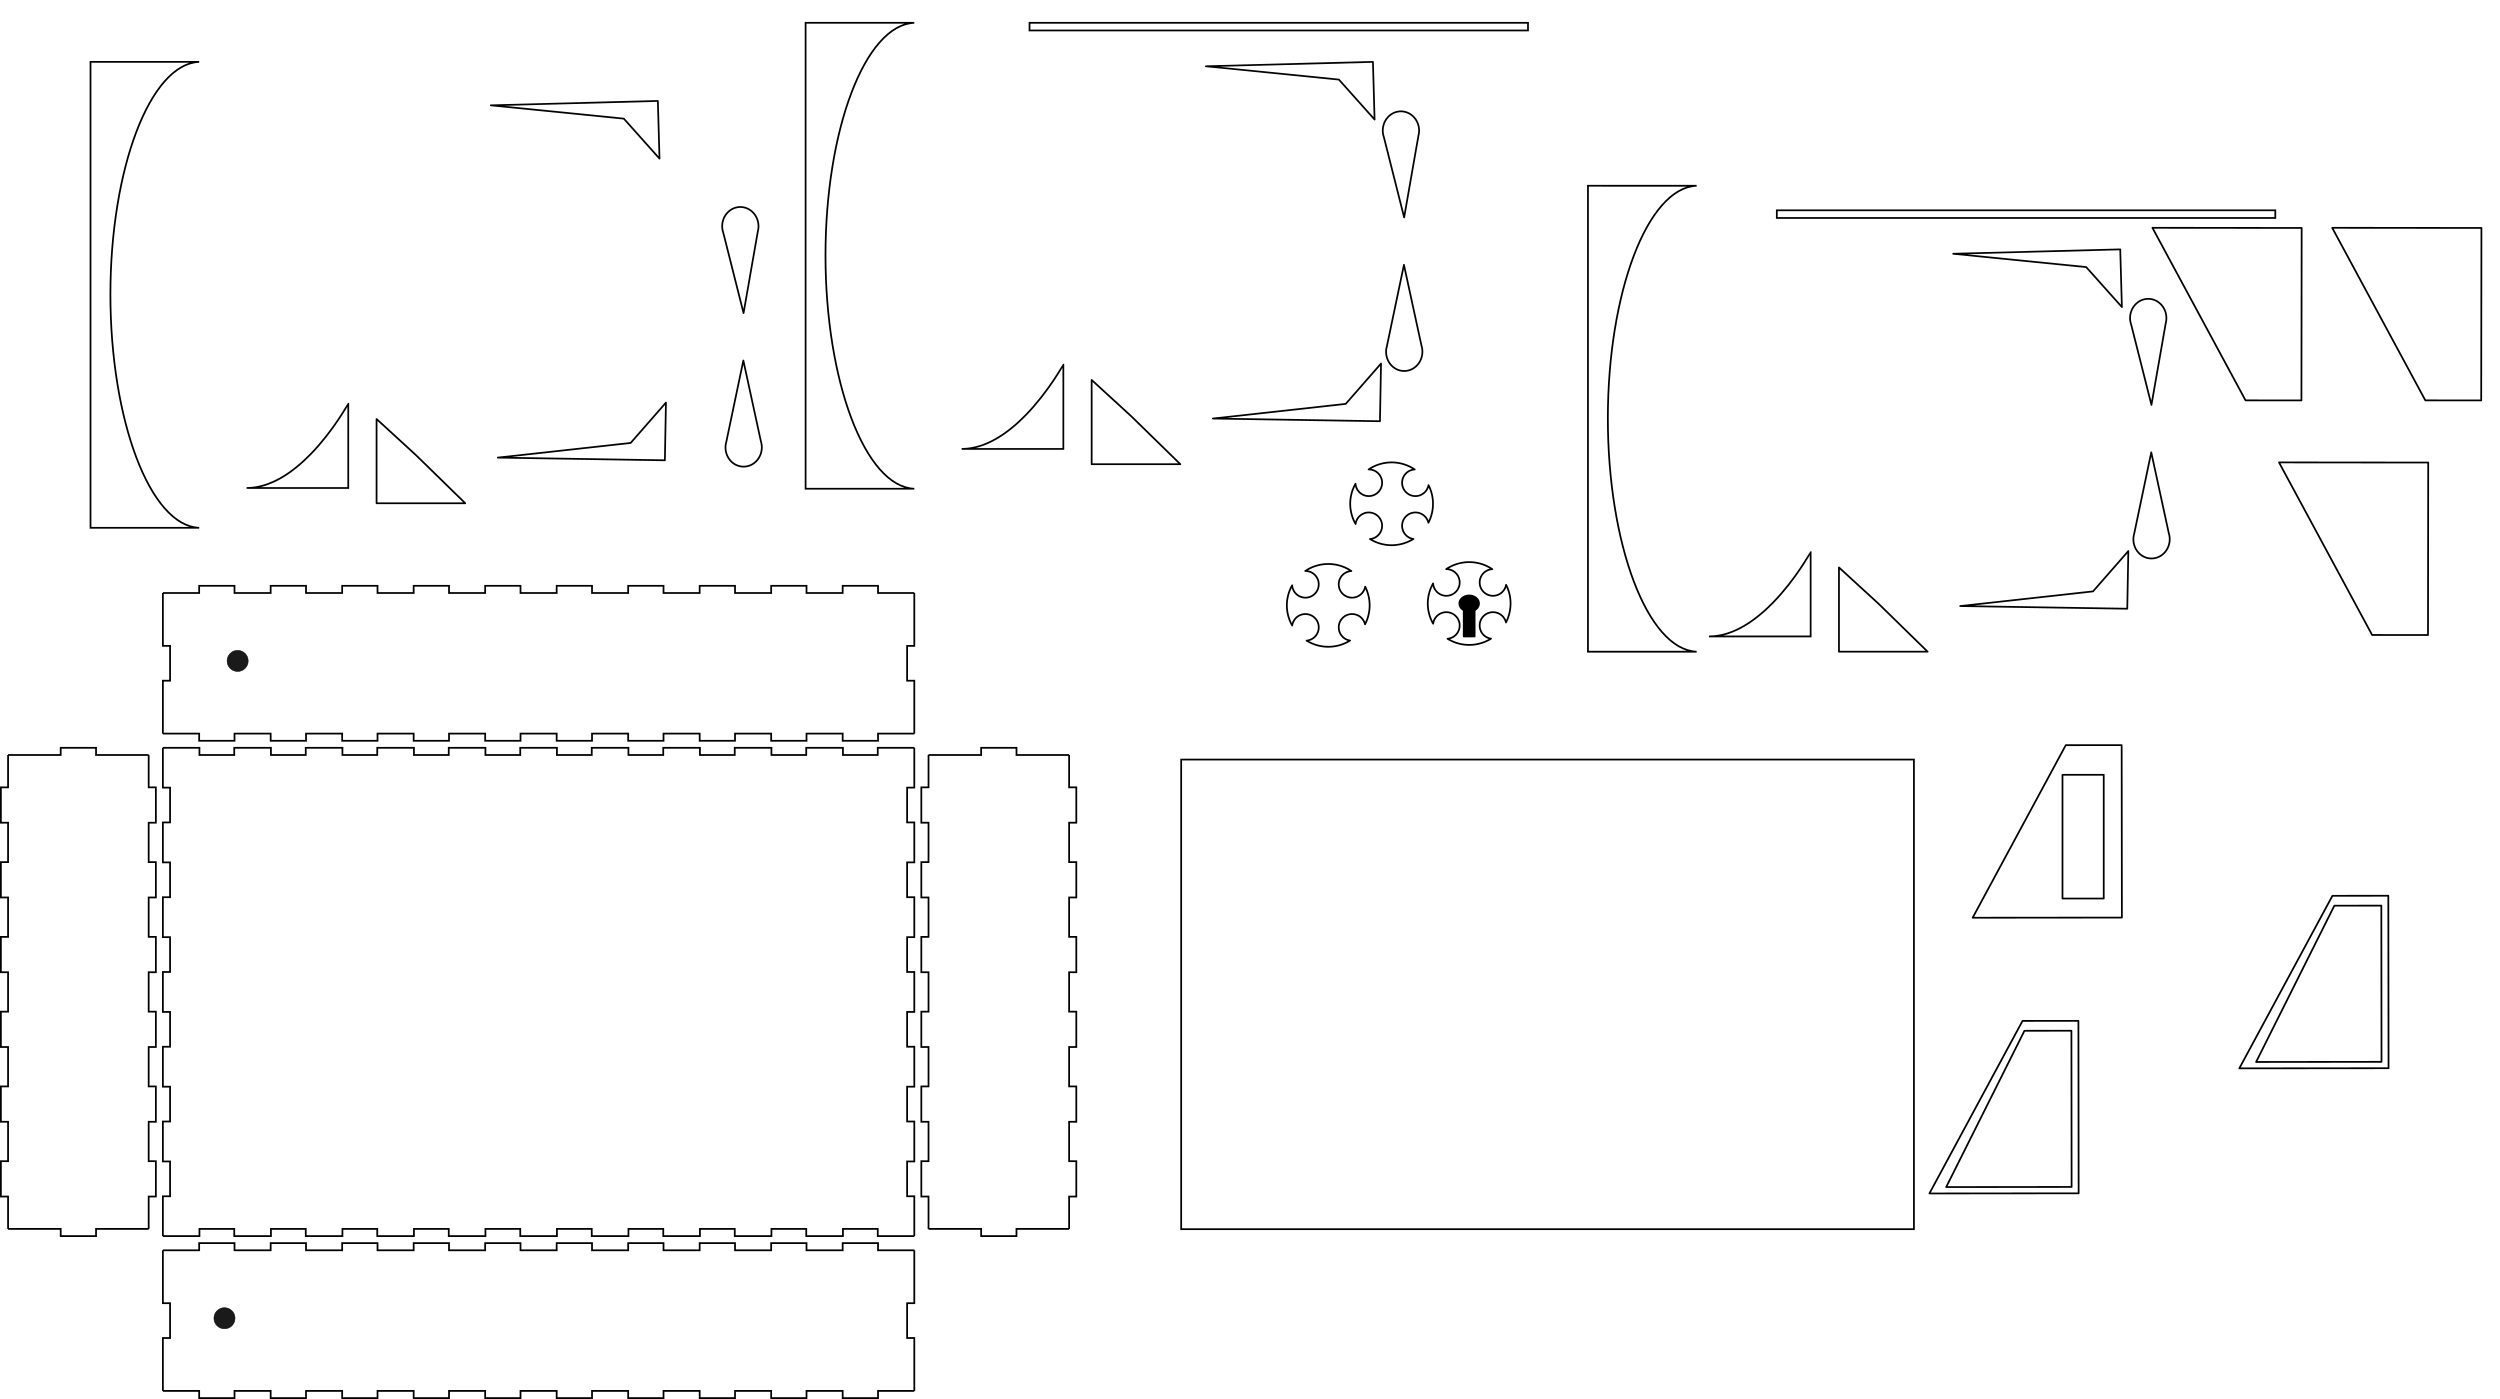 <?xml version="1.0" encoding="UTF-8" standalone="no"?>
<!-- Created with Inkscape (http://www.inkscape.org/) -->

<svg
   width="1425.125mm"
   height="797.485mm"
   viewBox="0 0 1425.125 797.485"
   version="1.1"
   id="svg1"
   inkscape:version="1.3 (0e150ed6c4, 2023-07-21)"
   sodipodi:docname="pinball.svg"
   xmlns:inkscape="http://www.inkscape.org/namespaces/inkscape"
   xmlns:sodipodi="http://sodipodi.sourceforge.net/DTD/sodipodi-0.dtd"
   xmlns="http://www.w3.org/2000/svg"
   xmlns:svg="http://www.w3.org/2000/svg">
  <sodipodi:namedview
     id="namedview1"
     pagecolor="#ffffff"
     bordercolor="#000000"
     borderopacity="0.25"
     inkscape:showpageshadow="2"
     inkscape:pageopacity="0.0"
     inkscape:pagecheckerboard="0"
     inkscape:deskcolor="#d1d1d1"
     inkscape:document-units="mm"
     inkscape:zoom="0.17691139"
     inkscape:cx="1992.523"
     inkscape:cy="1772.0736"
     inkscape:window-width="1920"
     inkscape:window-height="1094"
     inkscape:window-x="-11"
     inkscape:window-y="-11"
     inkscape:window-maximized="1"
     inkscape:current-layer="layer1"
     showguides="false" />
  <defs
     id="defs1" />
  <g
     inkscape:label="Layer 1"
     inkscape:groupmode="layer"
     id="layer1"
     transform="translate(-3.5,329.935)">
    <g
       id="panel6248">
      <path
         style="fill:none;stroke:#000000;stroke-width:1"
         d="m 96.35,382.8 h 20.684 v -4.1 h 20.15 v 4.1 h 20.609 v -4.1 h 20.15 v 4.1 h 20.609 v -4.1 h 20.15 v 4.1 h 20.609 v -4.1 h 20.15 v 4.1 h 20.609 v -4.1 h 20.15 v 4.1 h 20.61 v -4.1 h 20.15 v 4.1 h 20.609 v -4.1 h 20.15 v 4.1 h 20.609 v -4.1 h 20.15 v 4.1 h 20.609 v -4.1 h 20.15 v 4.1 h 20.609 v -4.1 h 20.15 v 4.1 H 524.7"
         id="path1" />
      <path
         style="fill:none;stroke:#000000;stroke-width:1"
         d="m 524.7,382.8 v 30.15 h -4.1 v 19.85 h 4.1 v 30.15"
         id="path2" />
      <path
         style="fill:none;stroke:#000000;stroke-width:1"
         d="m 524.7,462.95 h -20.684 v 4.1 h -20.15 v -4.1 h -20.609 v 4.1 h -20.15 v -4.1 h -20.609 v 4.1 h -20.15 v -4.1 h -20.609 v 4.1 h -20.15 v -4.1 H 340.98 v 4.1 h -20.15 v -4.1 h -20.61 v 4.1 h -20.15 v -4.1 h -20.609 v 4.1 h -20.15 v -4.1 h -20.609 v 4.1 h -20.15 v -4.1 h -20.609 v 4.1 h -20.15 v -4.1 h -20.609 v 4.1 h -20.15 v -4.1 H 96.35"
         id="path3" />
      <path
         style="fill:none;stroke:#000000;stroke-width:1"
         d="M 96.35,462.95 V 432.8 h 4.1 v -19.85 h -4.1 V 382.8"
         id="path4" />
    </g>
    <g
       id="panel3054">
      <path
         style="fill:none;stroke:#000000;stroke-width:1"
         d="m 8.1,100.45 h 30 v -4.1 h 20.15 v 4.1 h 30"
         id="path5" />
      <path
         style="fill:none;stroke:#000000;stroke-width:1"
         d="m 88.25,100.45 v 18.446 h 4.1 v 20.15 h -4.1 v 22.472 h 4.1 v 20.15 h -4.1 v 22.471 h 4.1 v 20.15 h -4.1 v 22.472 h 4.1 v 20.15 h -4.1 v 22.471 h 4.1 v 20.15 h -4.1 v 22.472 h 4.1 v 20.15 h -4.1 V 370.6"
         id="path6" />
      <path
         style="fill:none;stroke:#000000;stroke-width:1"
         d="m 88.25,370.6 h -30 v 4.1 H 38.1 v -4.1 h -30"
         id="path7" />
      <path
         style="fill:none;stroke:#000000;stroke-width:1"
         d="M 8.1,370.6 V 352.154 H 4 v -20.15 H 8.1 V 309.532 H 4 v -20.15 H 8.1 V 266.911 H 4 v -20.15 H 8.1 V 224.289 H 4 v -20.15 H 8.1 V 181.668 H 4 v -20.15 H 8.1 V 139.046 H 4 v -20.15 H 8.1 V 100.45"
         id="path8" />
    </g>
    <g
       id="panel8918">
      <path
         style="fill:none;stroke:#000000;stroke-width:1"
         d="m 96.35,96.35 h 20.834 v 4.1 h 19.85 v -4.1 h 20.909 v 4.1 h 19.85 v -4.1 h 20.909 v 4.1 h 19.85 v -4.1 h 20.909 v 4.1 h 19.85 v -4.1 h 20.909 v 4.1 h 19.85 v -4.1 h 20.91 v 4.1 h 19.85 v -4.1 h 20.909 v 4.1 h 19.85 v -4.1 h 20.909 v 4.1 h 19.85 v -4.1 h 20.909 v 4.1 h 19.85 v -4.1 h 20.909 v 4.1 h 19.85 v -4.1 H 524.7"
         id="path9" />
      <path
         style="fill:none;stroke:#000000;stroke-width:1"
         d="m 524.7,96.35 v 22.696 h -4.1 v 19.85 h 4.1 v 22.772 h -4.1 v 19.85 h 4.1 v 22.771 h -4.1 v 19.85 h 4.1 v 22.772 h -4.1 v 19.85 h 4.1 v 22.771 h -4.1 v 19.85 h 4.1 v 22.772 h -4.1 v 19.85 h 4.1 V 374.7"
         id="path10" />
      <path
         style="fill:none;stroke:#000000;stroke-width:1"
         d="m 524.7,374.7 h -20.834 v -4.1 h -19.85 v 4.1 h -20.909 v -4.1 h -19.85 v 4.1 h -20.909 v -4.1 h -19.85 v 4.1 h -20.909 v -4.1 h -19.85 v 4.1 H 340.83 v -4.1 h -19.85 v 4.1 h -20.91 v -4.1 h -19.85 v 4.1 h -20.909 v -4.1 h -19.85 v 4.1 h -20.909 v -4.1 h -19.85 v 4.1 h -20.909 v -4.1 h -19.85 v 4.1 h -20.909 v -4.1 h -19.85 v 4.1 H 96.35"
         id="path11" />
      <path
         style="fill:none;stroke:#000000;stroke-width:1"
         d="m 96.35,374.7 v -22.696 h 4.1 v -19.85 h -4.1 v -22.772 h 4.1 v -19.85 h -4.1 v -22.771 h 4.1 v -19.85 h -4.1 v -22.772 h 4.1 v -19.85 h -4.1 v -22.771 h 4.1 v -19.85 h -4.1 v -22.772 h 4.1 v -19.85 h -4.1 V 96.35"
         id="path12" />
    </g>
    <g
       id="panel6962">
      <path
         style="fill:none;stroke:#000000;stroke-width:1"
         d="m 532.8,100.45 h 30 v -4.1 h 20.15 v 4.1 h 30"
         id="path13" />
      <path
         style="fill:none;stroke:#000000;stroke-width:1"
         d="m 612.95,100.45 v 18.446 h 4.1 v 20.15 h -4.1 v 22.472 h 4.1 v 20.15 h -4.1 v 22.471 h 4.1 v 20.15 h -4.1 v 22.472 h 4.1 v 20.15 h -4.1 v 22.471 h 4.1 v 20.15 h -4.1 v 22.472 h 4.1 v 20.15 h -4.1 V 370.6"
         id="path14" />
      <path
         style="fill:none;stroke:#000000;stroke-width:1"
         d="m 612.95,370.6 h -30 v 4.1 H 562.8 v -4.1 h -30"
         id="path15" />
      <path
         style="fill:none;stroke:#000000;stroke-width:1"
         d="m 532.8,370.6 v -18.446 h -4.1 v -20.15 h 4.1 v -22.472 h -4.1 v -20.15 h 4.1 v -22.471 h -4.1 v -20.15 h 4.1 v -22.472 h -4.1 v -20.15 h 4.1 v -22.471 h -4.1 v -20.15 h 4.1 v -22.472 h -4.1 v -20.15 h 4.1 V 100.45"
         id="path16" />
    </g>
    <g
       id="panel8206">
      <path
         style="fill:none;stroke:#000000;stroke-width:1"
         d="m 96.35,8.1 h 20.684 V 4 h 20.15 v 4.1 h 20.609 V 4 h 20.15 v 4.1 h 20.609 V 4 h 20.15 v 4.1 h 20.609 V 4 h 20.15 V 8.1 H 280.07 V 4 h 20.15 v 4.1 h 20.61 V 4 h 20.15 v 4.1 h 20.609 V 4 h 20.15 v 4.1 h 20.609 V 4 h 20.15 v 4.1 h 20.609 V 4 h 20.15 v 4.1 h 20.609 V 4 h 20.15 V 8.1 H 524.7"
         id="path21" />
      <path
         style="fill:none;stroke:#000000;stroke-width:1"
         d="m 524.7,8.1 v 30.15 h -4.1 V 58.1 h 4.1 v 30.15"
         id="path22" />
      <path
         style="fill:none;stroke:#000000;stroke-width:1"
         d="m 524.7,88.25 h -20.684 v 4.1 h -20.15 v -4.1 h -20.609 v 4.1 h -20.15 v -4.1 h -20.609 v 4.1 h -20.15 v -4.1 h -20.609 v 4.1 h -20.15 v -4.1 H 340.98 v 4.1 h -20.15 v -4.1 h -20.61 v 4.1 h -20.15 v -4.1 h -20.609 v 4.1 h -20.15 v -4.1 h -20.609 v 4.1 h -20.15 v -4.1 h -20.609 v 4.1 h -20.15 v -4.1 h -20.609 v 4.1 h -20.15 v -4.1 H 96.35"
         id="path23" />
      <path
         style="fill:none;stroke:#000000;stroke-width:1"
         d="M 96.35,88.25 V 58.1 h 4.1 V 38.25 h -4.1 V 8.1"
         id="path24" />
    </g>
    <circle
       style="fill:#1a1a1a;fill-opacity:1;stroke:#000000;stroke-width:0.265;stroke-opacity:1"
       id="path25"
       cx="131.468"
       cy="421.525"
       r="6.018" />
    <circle
       style="fill:#1a1a1a;fill-opacity:1;stroke:#000000;stroke-width:0.265;stroke-opacity:1"
       id="path25-2"
       cx="138.968"
       cy="-46.825"
       transform="scale(1,-1)"
       r="6.018" />
    <rect
       style="fill:#000000;fill-opacity:0;stroke:#000000;stroke-width:1;stroke-dasharray:none;stroke-opacity:1"
       id="rect25"
       width="417.7"
       height="267.7"
       x="676.831"
       y="103.056" />
    <rect
       style="fill:#1a1a1a;fill-opacity:0;stroke:#000000;stroke-width:1;stroke-dasharray:none;stroke-opacity:0.988"
       id="rect26"
       width="284.155"
       height="4.362"
       x="1016.379"
       y="-210.047" />
    <path
       id="rect27"
       style="fill:#1a1a1a;fill-opacity:0;stroke:#000000;stroke-width:1;stroke-dasharray:none;stroke-opacity:1"
       d="M 908.712,-224.046 V 41.561 h 61.95 v 0 c -28.06,-1.143 -50.581,-61.395 -50.609,-132.985 0.029,-71.589 22.549,-131.48 50.609,-132.622 v 0 z"
       sodipodi:nodetypes="cccccccc" />
    <path
       id="rect28"
       style="fill:#000000;fill-opacity:0;stroke:#000000;stroke-width:1;stroke-dasharray:none;stroke-opacity:0.988"
       d="m 1035.627,-15.15 c -0.069,0.043 -8.356,15.284 -21.27,28.581 -10.001,10.297 -22.777,19.429 -36.661,19.435 v 0 h 57.963 v -48.015 z"
       sodipodi:nodetypes="csccccc" />
    <path
       id="rect29-1"
       style="fill:#1a1a1a;fill-opacity:0;stroke:#000000;stroke-width:1;stroke-linejoin:round;stroke-dasharray:none;stroke-opacity:0.988"
       d="m 1230.153,-11.573 a 10.349,10.98 1.515 0 0 10.19,-11.179 10.349,10.98 1.515 0 0 -0.522,-3.243 l -10.001,-46.058 -9.726,46.387 a 10.349,10.98 1.515 0 0 -0.448,3.318 10.349,10.98 1.515 0 0 10.506,10.776 z" />
    <path
       id="rect29-1-3"
       style="fill:#1a1a1a;fill-opacity:0;stroke:#000000;stroke-width:1;stroke-linejoin:round;stroke-dasharray:none;stroke-opacity:0.988"
       d="m 1227.578,-159.556 a 10.98,10.349 89.601 0 0 -9.811,11.513 10.98,10.349 89.601 0 0 0.63,3.224 l 11.533,45.698 8.171,-46.686 a 10.98,10.349 89.601 0 0 0.337,-3.331 10.98,10.349 89.601 0 0 -10.86,-10.419 z" />
    <path
       id="rect32"
       style="fill:#1a1a1a;fill-opacity:0;stroke:#000000;stroke-width:1;stroke-linejoin:round;stroke-dasharray:none;stroke-opacity:1"
       d="m 1051.797,-6.455 22.554,20.67 27.991,27.345 h -50.545 z"
       sodipodi:nodetypes="ccccc" />
    <path
       id="path37"
       style="fill:#6e6e6e;fill-opacity:0;stroke:#000000;stroke-width:1;stroke-linejoin:round;stroke-dasharray:none;stroke-opacity:1"
       d="m 841.004,-9.5 a 23.6,23.6 0 0 0 -13.106,4.006 7.6,7.6 0 0 1 0.089,-0.006 7.6,7.6 0 0 1 7.6,7.6 7.6,7.6 0 0 1 -7.6,7.6 7.6,7.6 0 0 1 -7.56,-7.036 23.6,23.6 0 0 0 -3.024,11.435 23.6,23.6 0 0 0 3.058,11.499 7.6,7.6 0 0 1 7.526,-6.556 7.6,7.6 0 0 1 7.6,7.6 7.6,7.6 0 0 1 -6.906,7.55 23.6,23.6 0 0 0 12.322,3.507 23.6,23.6 0 0 0 12.436,-3.55 7.6,7.6 0 0 1 -6.451,-7.508 7.6,7.6 0 0 1 7.6,-7.6 7.6,7.6 0 0 1 7.394,5.852 23.6,23.6 0 0 0 2.62,-10.794 23.6,23.6 0 0 0 -2.55,-10.653 7.6,7.6 0 0 1 -7.465,6.253 7.6,7.6 0 0 1 -7.6,-7.6 7.6,7.6 0 0 1 7.199,-7.571 23.6,23.6 0 0 0 -13.184,-4.029 z" />
    <path
       id="path37-1"
       style="fill:#6e6e6e;fill-opacity:0;stroke:#000000;stroke-width:1;stroke-linejoin:round;stroke-dasharray:none;stroke-opacity:1"
       d="m 760.666,-8.435 a 23.6,23.6 0 0 0 -13.106,4.006 7.6,7.6 0 0 1 0.089,-0.006 7.6,7.6 0 0 1 7.6,7.6 7.6,7.6 0 0 1 -7.6,7.6 7.6,7.6 0 0 1 -7.56,-7.036 23.6,23.6 0 0 0 -3.024,11.435 23.6,23.6 0 0 0 3.058,11.499 7.6,7.6 0 0 1 7.526,-6.556 7.6,7.6 0 0 1 7.6,7.6 7.6,7.6 0 0 1 -6.906,7.55 23.6,23.6 0 0 0 12.322,3.507 23.6,23.6 0 0 0 12.436,-3.55 7.6,7.6 0 0 1 -6.451,-7.508 7.6,7.6 0 0 1 7.6,-7.6 7.6,7.6 0 0 1 7.394,5.852 23.6,23.6 0 0 0 2.62,-10.794 23.6,23.6 0 0 0 -2.55,-10.653 7.6,7.6 0 0 1 -7.465,6.253 7.6,7.6 0 0 1 -7.6,-7.6 7.6,7.6 0 0 1 7.199,-7.571 23.6,23.6 0 0 0 -13.184,-4.029 z" />
    <path
       id="path37-8"
       style="fill:#6e6e6e;fill-opacity:0;stroke:#000000;stroke-width:1;stroke-linejoin:round;stroke-dasharray:none;stroke-opacity:1"
       d="m 796.786,-66.338 a 23.6,23.6 0 0 0 -13.106,4.006 7.6,7.6 0 0 1 0.089,-0.006 7.6,7.6 0 0 1 7.6,7.6 7.6,7.6 0 0 1 -7.6,7.6 7.6,7.6 0 0 1 -7.56,-7.036 23.6,23.6 0 0 0 -3.024,11.435 23.6,23.6 0 0 0 3.058,11.499 7.6,7.6 0 0 1 7.526,-6.556 7.6,7.6 0 0 1 7.6,7.6 7.6,7.6 0 0 1 -6.906,7.55 23.6,23.6 0 0 0 12.322,3.507 23.6,23.6 0 0 0 12.436,-3.55 7.6,7.6 0 0 1 -6.451,-7.508 7.6,7.6 0 0 1 7.6,-7.6 7.6,7.6 0 0 1 7.394,5.852 23.6,23.6 0 0 0 2.62,-10.794 23.6,23.6 0 0 0 -2.55,-10.653 7.6,7.6 0 0 1 -7.465,6.253 7.6,7.6 0 0 1 -7.6,-7.6 7.6,7.6 0 0 1 7.199,-7.571 23.6,23.6 0 0 0 -13.184,-4.029 z" />
    <ellipse
       style="fill:#000000;fill-opacity:1;stroke:#000000;stroke-width:1;stroke-linejoin:round;stroke-dasharray:none;stroke-opacity:1"
       id="path36"
       cx="841.004"
       cy="14.1"
       rx="5.6"
       ry="4.6" />
    <rect
       style="fill:#000000;fill-opacity:1;stroke:#000000;stroke-width:1;stroke-linejoin:round;stroke-dasharray:none;stroke-opacity:1"
       id="rect36"
       width="6.2"
       height="17.2"
       x="837.904"
       y="15.665" />
    <path
       id="rect30-6"
       style="fill:#1a1a1a;fill-opacity:0;stroke:#000000;stroke-width:1;stroke-linejoin:round;stroke-dasharray:none;stroke-opacity:0.988"
       d="m 1192.737,-177.685 20.347,22.781 -0.939,-32.873 -95.216,2.506 z"
       sodipodi:nodetypes="ccccc" />
    <path
       id="rect1-8"
       style="fill:none;stroke:#000000;stroke-width:1;stroke-linejoin:round"
       d="m 1283.573,-101.705 31.861,0.032 0.128,-98.316 -85.067,-0.085 z"
       sodipodi:nodetypes="ccccc" />
    <path
       id="rect1-8-3"
       style="fill:none;stroke:#000000;stroke-width:1;stroke-linejoin:round"
       d="m 1156.44,252.03 31.861,-0.032 0.128,98.316 -85.067,0.085 z"
       sodipodi:nodetypes="ccccc" />
    <path
       id="rect1-8-3-0"
       style="fill:none;stroke:#000000;stroke-width:1;stroke-linejoin:round"
       d="m 1181.095,94.848 31.861,-0.032 0.128,98.316 -85.067,0.085 z"
       sodipodi:nodetypes="ccccc" />
    <path
       id="rect1-8-3-9"
       style="fill:#000000;fill-opacity:0;stroke:#000000;stroke-width:1;stroke-linejoin:round"
       d="m 1157.534,257.662 26.779,-0.029 0.107,89.049 -71.499,0.077 z"
       sodipodi:nodetypes="ccccc" />
    <path
       id="rect1-8-3-7"
       style="fill:none;stroke:#000000;stroke-width:1;stroke-linejoin:round"
       d="m 1333.103,180.713 31.861,-0.032 0.128,98.316 -85.067,0.085 z"
       sodipodi:nodetypes="ccccc" />
    <path
       id="rect1-8-3-9-6"
       style="fill:#000000;fill-opacity:0;stroke:#000000;stroke-width:1;stroke-linejoin:round"
       d="m 1334.197,186.345 26.779,-0.029 0.107,89.049 -71.499,0.077 z"
       sodipodi:nodetypes="ccccc" />
    <path
       id="rect30-6-1"
       style="fill:#1a1a1a;fill-opacity:0;stroke:#000000;stroke-width:1;stroke-linejoin:round;stroke-dasharray:none;stroke-opacity:0.988"
       d="m 1196.64,7.179 20.113,-22.988 -0.603,32.881 -95.236,-1.532 z"
       sodipodi:nodetypes="ccccc" />
    <rect
       style="fill:#1a1a1a;fill-opacity:0;stroke:#000000;stroke-width:1;stroke-dasharray:none;stroke-opacity:0.988"
       id="rect26-5"
       width="284.155"
       height="4.362"
       x="590.377"
       y="-316.931" />
    <path
       id="rect27-3"
       style="fill:#1a1a1a;fill-opacity:0;stroke:#000000;stroke-width:1;stroke-dasharray:none;stroke-opacity:1"
       d="m 462.729,-316.931 v 265.607 h 61.95 v 0 c -28.06,-1.143 -50.581,-61.395 -50.609,-132.985 0.029,-71.589 22.549,-131.48 50.609,-132.622 v 0 z"
       sodipodi:nodetypes="cccccccc" />
    <path
       id="rect28-1"
       style="fill:#000000;fill-opacity:0;stroke:#000000;stroke-width:1;stroke-dasharray:none;stroke-opacity:0.988"
       d="m 609.625,-122.035 c -0.069,0.043 -8.356,15.284 -21.27,28.581 -10.001,10.297 -22.777,19.429 -36.661,19.435 v 0 h 57.963 v -48.015 z"
       sodipodi:nodetypes="csccccc" />
    <path
       id="rect29-1-6"
       style="fill:#1a1a1a;fill-opacity:0;stroke:#000000;stroke-width:1;stroke-linejoin:round;stroke-dasharray:none;stroke-opacity:0.988"
       d="m 804.152,-118.457 a 10.349,10.98 1.515 0 0 10.19,-11.179 10.349,10.98 1.515 0 0 -0.522,-3.243 l -10.001,-46.058 -9.726,46.387 a 10.349,10.98 1.515 0 0 -0.448,3.318 10.349,10.98 1.515 0 0 10.506,10.776 z" />
    <path
       id="rect29-1-3-7"
       style="fill:#1a1a1a;fill-opacity:0;stroke:#000000;stroke-width:1;stroke-linejoin:round;stroke-dasharray:none;stroke-opacity:0.988"
       d="m 801.577,-266.441 a 10.98,10.349 89.601 0 0 -9.811,11.513 10.98,10.349 89.601 0 0 0.63,3.224 l 11.533,45.698 8.171,-46.686 a 10.98,10.349 89.601 0 0 0.337,-3.331 10.98,10.349 89.601 0 0 -10.86,-10.419 z" />
    <path
       id="rect32-4"
       style="fill:#1a1a1a;fill-opacity:0;stroke:#000000;stroke-width:1;stroke-linejoin:round;stroke-dasharray:none;stroke-opacity:1"
       d="m 625.796,-113.339 22.554,20.67 27.991,27.345 h -50.545 z"
       sodipodi:nodetypes="ccccc" />
    <path
       id="rect30-6-7"
       style="fill:#1a1a1a;fill-opacity:0;stroke:#000000;stroke-width:1;stroke-linejoin:round;stroke-dasharray:none;stroke-opacity:0.988"
       d="m 766.735,-284.569 20.347,22.781 -0.939,-32.873 -95.216,2.506 z"
       sodipodi:nodetypes="ccccc" />
    <path
       id="rect1-8-31"
       style="fill:none;stroke:#000000;stroke-width:1;stroke-linejoin:round"
       d="m 1355.724,32.03 31.861,0.032 0.128,-98.316 -85.067,-0.085 z"
       sodipodi:nodetypes="ccccc" />
    <path
       id="rect1-8-31-8"
       style="fill:none;stroke:#000000;stroke-width:1;stroke-linejoin:round"
       d="m 1386.052,-101.705 31.861,0.032 0.128,-98.316 -85.067,-0.085 z"
       sodipodi:nodetypes="ccccc" />
    <path
       id="rect30-6-1-6"
       style="fill:#1a1a1a;fill-opacity:0;stroke:#000000;stroke-width:1;stroke-linejoin:round;stroke-dasharray:none;stroke-opacity:0.988"
       d="m 770.639,-99.705 20.113,-22.988 -0.603,32.881 -95.236,-1.532 z"
       sodipodi:nodetypes="ccccc" />
    <path
       id="rect27-3-8"
       style="fill:#1a1a1a;fill-opacity:0;stroke:#000000;stroke-width:1;stroke-dasharray:none;stroke-opacity:1"
       d="m 55.096,-294.662 v 265.607 h 61.95 v 0 c -28.06,-1.143 -50.581,-61.395 -50.609,-132.985 0.029,-71.589 22.549,-131.48 50.609,-132.622 v 0 z"
       sodipodi:nodetypes="cccccccc" />
    <path
       id="rect28-1-6"
       style="fill:#000000;fill-opacity:0;stroke:#000000;stroke-width:1;stroke-dasharray:none;stroke-opacity:0.988"
       d="m 201.992,-99.766 c -0.069,0.043 -8.356,15.284 -21.27,28.581 -10.001,10.297 -22.777,19.429 -36.661,19.435 v 0 h 57.963 v -48.015 z"
       sodipodi:nodetypes="csccccc" />
    <path
       id="rect29-1-6-3"
       style="fill:#1a1a1a;fill-opacity:0;stroke:#000000;stroke-width:1;stroke-linejoin:round;stroke-dasharray:none;stroke-opacity:0.988"
       d="m 427.583,-63.93 a 10.349,10.98 1.515 0 0 10.19,-11.179 10.349,10.98 1.515 0 0 -0.522,-3.243 l -10.001,-46.058 -9.726,46.387 a 10.349,10.98 1.515 0 0 -0.448,3.318 10.349,10.98 1.515 0 0 10.506,10.776 z" />
    <path
       id="rect29-1-3-7-7"
       style="fill:#1a1a1a;fill-opacity:0;stroke:#000000;stroke-width:1;stroke-linejoin:round;stroke-dasharray:none;stroke-opacity:0.988"
       d="m 425.008,-211.913 a 10.98,10.349 89.601 0 0 -9.811,11.513 10.98,10.349 89.601 0 0 0.63,3.224 l 11.533,45.698 8.171,-46.686 a 10.98,10.349 89.601 0 0 0.337,-3.331 10.98,10.349 89.601 0 0 -10.86,-10.419 z" />
    <path
       id="rect32-4-6"
       style="fill:#1a1a1a;fill-opacity:0;stroke:#000000;stroke-width:1;stroke-linejoin:round;stroke-dasharray:none;stroke-opacity:1"
       d="m 218.163,-91.07 22.554,20.67 27.991,27.345 h -50.545 z"
       sodipodi:nodetypes="ccccc" />
    <path
       id="rect30-6-7-9"
       style="fill:#1a1a1a;fill-opacity:0;stroke:#000000;stroke-width:1;stroke-linejoin:round;stroke-dasharray:none;stroke-opacity:0.988"
       d="m 359.102,-262.3 20.347,22.781 -0.939,-32.873 -95.216,2.506 z"
       sodipodi:nodetypes="ccccc" />
    <path
       id="rect30-6-1-6-0"
       style="fill:#1a1a1a;fill-opacity:0;stroke:#000000;stroke-width:1;stroke-linejoin:round;stroke-dasharray:none;stroke-opacity:0.988"
       d="m 363.005,-77.436 20.113,-22.988 -0.603,32.881 -95.236,-1.532 z"
       sodipodi:nodetypes="ccccc" />
    <rect
       style="fill:#161616;fill-opacity:0;stroke:#000000;stroke-width:1;stroke-linejoin:round;stroke-dasharray:none"
       id="rect20"
       width="23.511"
       height="70.528"
       x="1179.221"
       y="111.752" />
  </g>
</svg>
